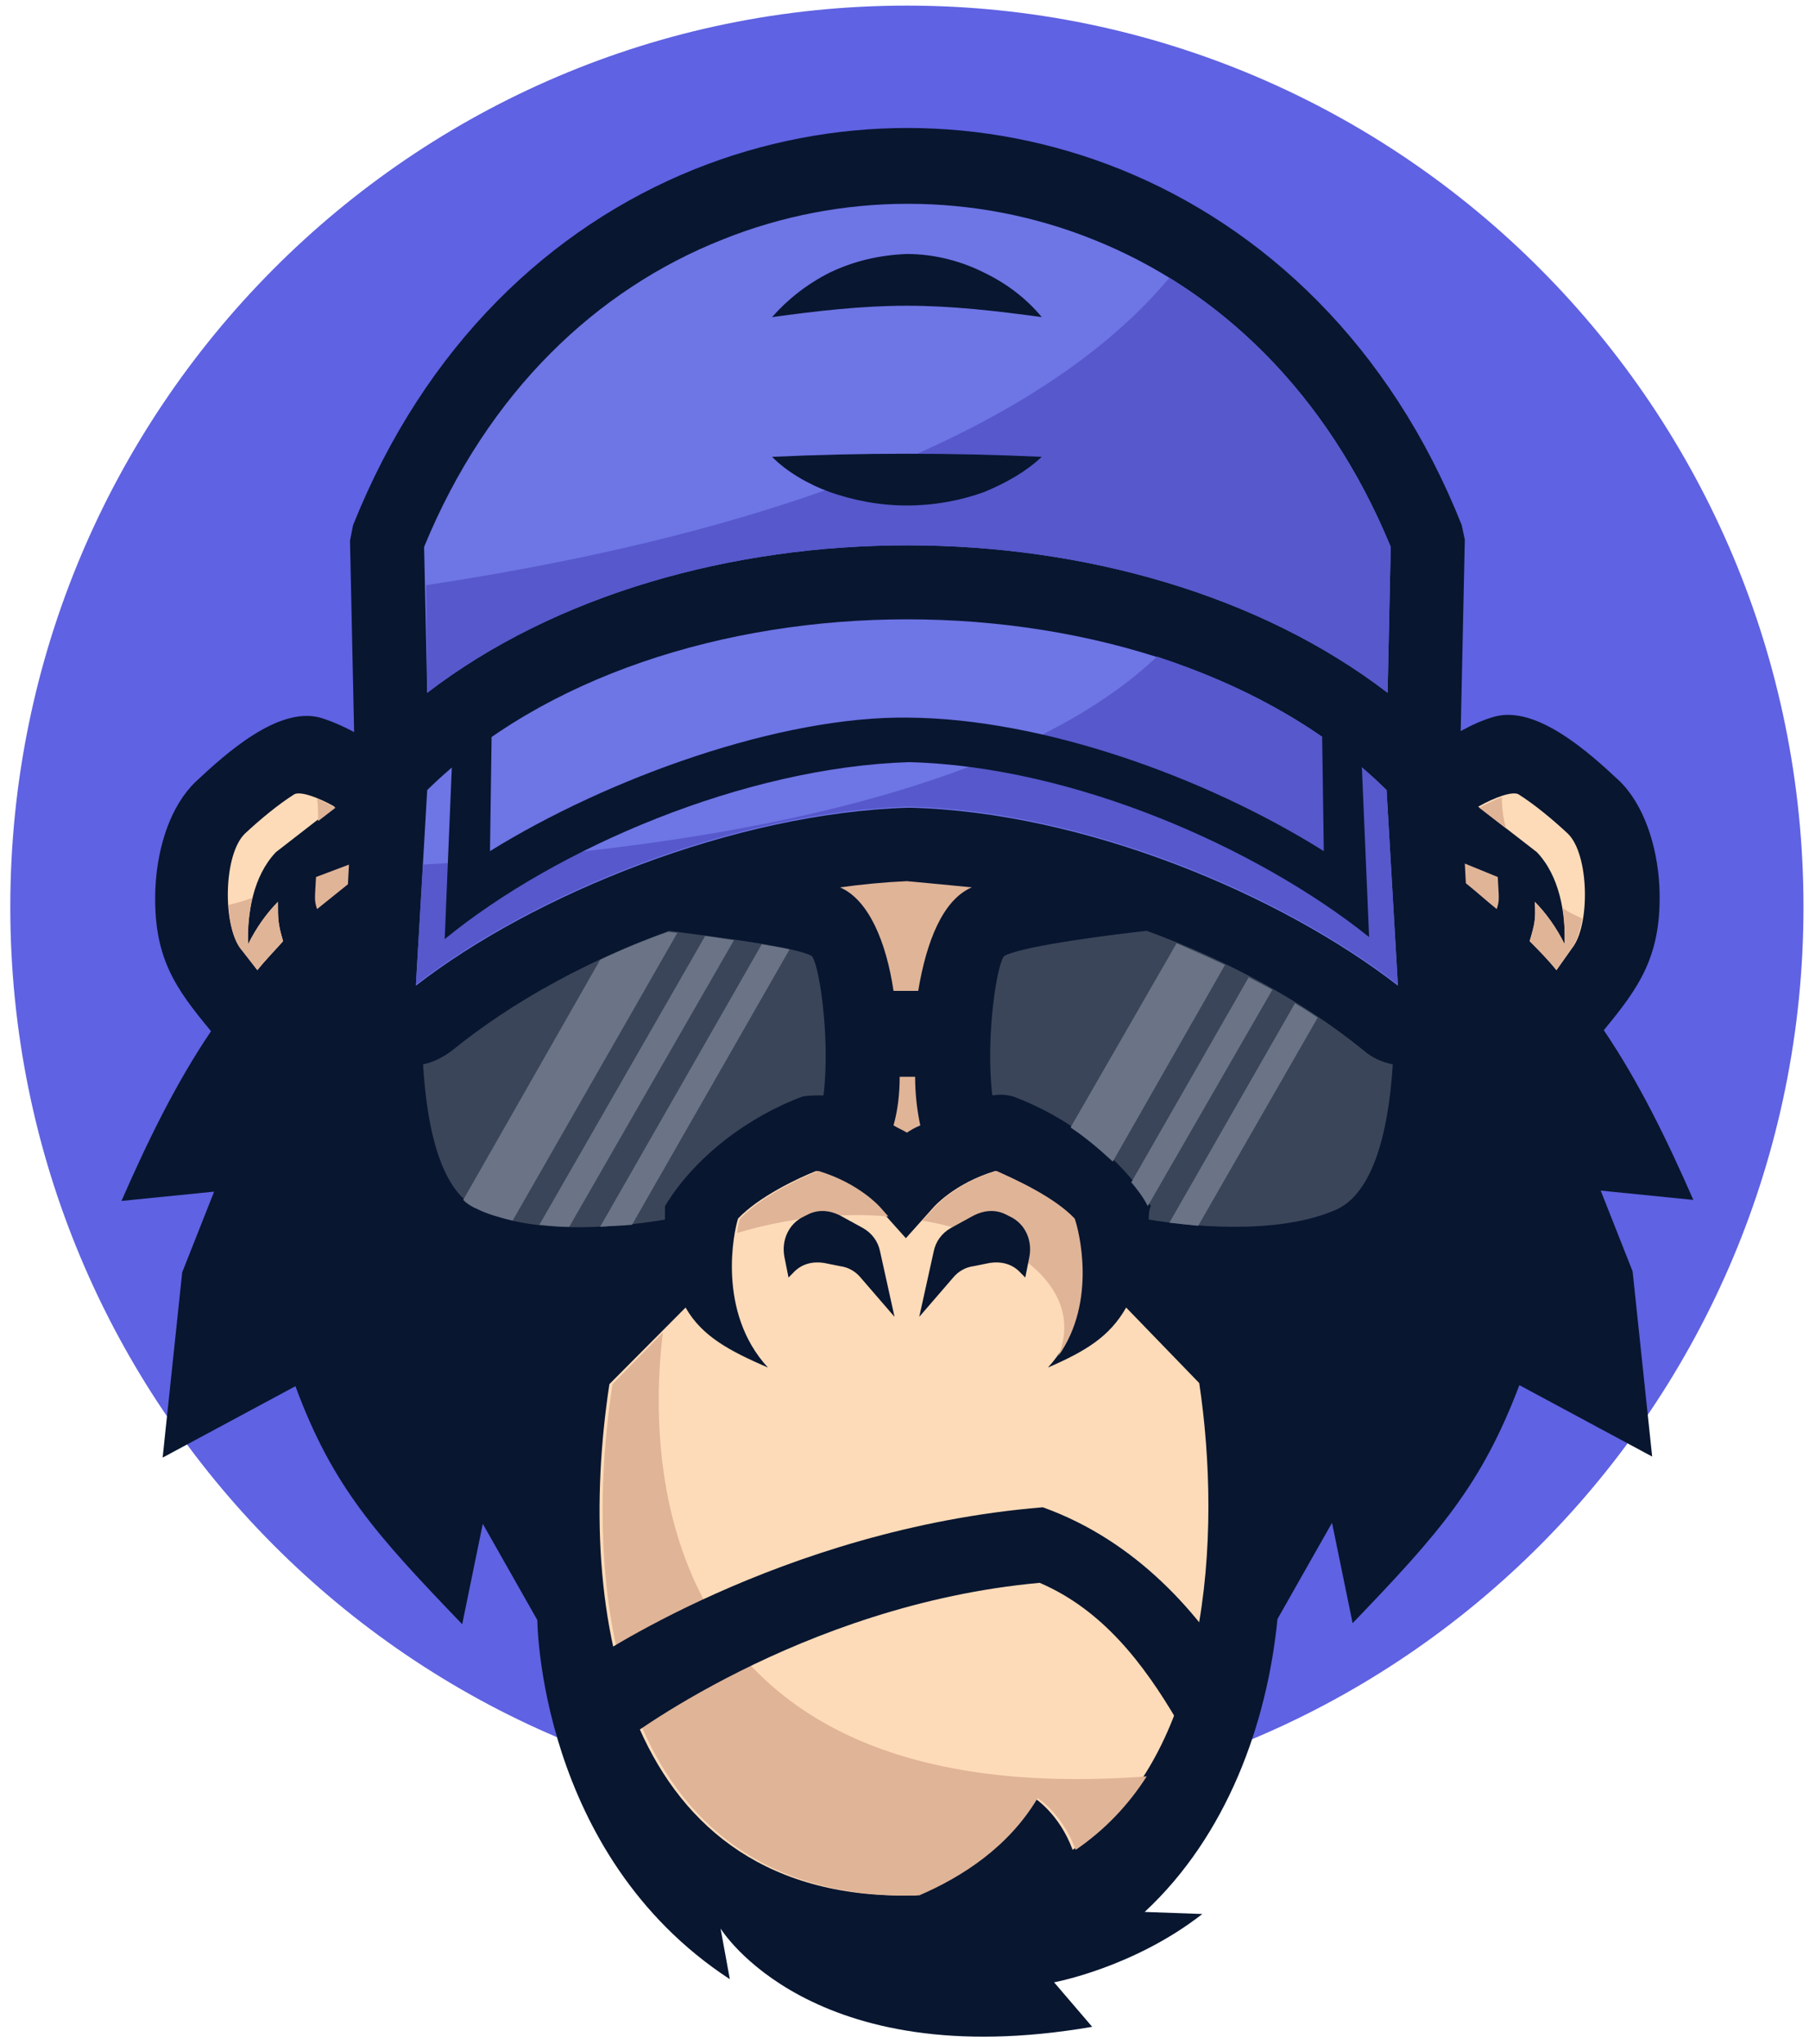 <svg width="139" height="157" viewBox="0 0 139 157" fill="none" xmlns="http://www.w3.org/2000/svg">
<path d="M69.684 138.92C107.732 138.92 138.576 107.918 138.576 69.675C138.576 31.433 107.732 0.431 69.684 0.431C31.635 0.431 0.791 31.433 0.791 69.675C0.791 107.918 31.635 138.92 69.684 138.92Z" fill="#5F62E2"/>
<path d="M98.158 124.371L102.35 116.978L103.932 124.689C110.576 117.773 113.819 114.116 116.746 106.404L126.949 111.89L125.446 97.659L122.994 91.458L130.113 92.174C128.057 87.483 125.921 83.111 123.232 79.136C125.921 75.876 127.74 73.412 127.503 68.085C127.345 64.985 126.316 61.805 124.418 59.976C122.124 57.83 118.09 54.173 114.847 55.047C113.977 55.286 113.107 55.683 112.237 56.16L112.554 41.453L112.316 40.34C106.859 26.586 97.13 17.444 86.056 12.992C75.537 8.778 63.91 8.778 53.39 12.992C42.316 17.444 32.667 26.507 27.13 40.34L26.893 41.532L27.209 56.24C26.339 55.763 25.39 55.365 24.599 55.127C21.356 54.252 17.322 57.909 15.028 60.056C13.13 61.884 12.102 64.985 11.944 68.165C11.706 73.571 13.525 75.956 16.215 79.215C13.525 83.19 11.39 87.563 9.333 92.253L16.452 91.538L14 97.739L12.497 111.969L22.701 106.484C25.548 114.195 28.87 117.852 35.514 124.769L37.096 117.057L41.288 124.451C41.288 124.451 41.367 142.418 56.079 152.037L55.367 148.142C55.367 148.142 62.249 159.431 83.921 155.694L80.994 152.276C80.994 152.276 87.085 151.163 92.384 147.029L87.955 146.87C94.282 140.987 97.367 132.401 98.158 124.371Z" fill="#081630"/>
<path d="M106.542 60.692C88.825 43.202 50.621 43.202 32.825 60.692L31.955 75.718C40.972 68.722 56.395 62.441 69.842 62.044C83.288 62.361 98.395 68.722 107.412 75.718L106.542 60.692Z" fill="#6E75E5"/>
<path d="M106.542 60.692C101.876 56.081 95.706 52.663 88.904 50.437C82.497 56.558 67.548 64.428 32.508 66.416L31.955 75.638C40.972 68.642 56.395 62.361 69.842 61.964C83.288 62.282 98.395 68.642 107.412 75.638L106.542 60.692Z" fill="#5658CB"/>
<path d="M104.565 57.114C103.616 56.16 102.588 55.206 101.559 54.332L101.718 65.382C92.463 59.579 79.966 55.206 69.842 55.127C60.034 54.968 46.746 59.738 37.65 65.382L37.808 54.093C36.78 54.968 35.752 55.843 34.802 56.876L34.17 72.14C42.712 65.144 57.187 58.943 69.842 58.545C82.497 58.864 96.655 65.144 105.198 71.981L104.565 57.114Z" fill="#081630"/>
<path d="M32.825 53.219C52.52 38.114 86.927 38.114 106.622 53.219L106.859 42.01C101.955 30.084 93.571 22.214 84 18.398C74.904 14.741 64.621 14.741 55.526 18.398C45.876 22.214 37.492 30.084 32.588 42.01L32.825 53.219Z" fill="#6E75E5"/>
<path d="M32.825 53.219C52.52 38.114 86.927 38.114 106.622 53.219L106.859 42.009C102.983 32.628 96.972 25.712 89.853 21.339C82.893 29.687 67.39 39.704 32.746 44.951L32.825 53.219Z" fill="#5658CB"/>
<path d="M86.531 100.442C85.266 102.668 83.446 103.781 80.52 105.053C84.475 100.76 82.814 94.559 82.497 93.605C80.915 91.936 77.91 90.584 76.486 89.948C73.322 90.902 71.74 92.731 71.74 92.731L69.605 95.115L67.469 92.731C67.469 92.731 65.887 90.902 62.723 89.948C61.3 90.504 58.294 91.936 56.712 93.605C56.396 94.559 55.051 100.76 59.006 105.053C56.079 103.781 53.944 102.668 52.678 100.442L46.825 106.325C44.136 123.974 47.853 146.234 70.396 145.598C73.718 144.167 77.277 141.861 79.492 138.125C79.492 138.125 81.39 139.317 82.418 142.1C93.017 135.024 93.887 117.852 92.147 106.245L86.531 100.442Z" fill="#FEDBB8"/>
<path d="M81.311 104.178C84.316 99.965 82.893 94.48 82.576 93.605C80.994 91.936 77.989 90.584 76.565 89.948C73.401 90.902 71.819 92.731 71.819 92.731L70.87 93.764C78.384 95.036 83.367 99.249 81.311 104.178ZM68.26 93.446L67.627 92.731C67.627 92.731 66.045 90.902 62.881 89.948C61.458 90.504 58.452 91.936 56.87 93.605C56.791 93.764 56.712 94.162 56.633 94.718C60.588 93.525 64.621 93.128 68.26 93.446Z" fill="#E0B497"/>
<path d="M50.938 102.35L47.062 106.325C44.373 123.974 48.09 146.234 70.633 145.598C73.955 144.167 77.514 141.861 79.729 138.125C79.729 138.125 81.627 139.317 82.656 142.1C84.87 140.589 86.689 138.681 88.113 136.455C48.961 139.397 49.91 110.538 50.938 102.35Z" fill="#E0B497"/>
<path d="M51.096 93.684C51.096 93.366 51.096 92.969 51.096 92.651C53.39 88.835 57.582 85.734 61.695 84.224C62.17 84.144 62.723 84.144 63.277 84.144C63.831 79.613 62.881 73.65 62.328 73.412C60.746 72.617 53.627 71.822 51.413 71.504C45.085 73.809 39.311 76.989 34.802 80.646C34.09 81.203 33.3 81.6 32.508 81.759C32.746 85.655 33.537 91.379 36.78 92.889C41.209 95.036 48.328 94.161 51.096 93.684Z" fill="#3A4559"/>
<path d="M52.045 71.663L51.333 71.584C49.514 72.219 47.774 72.935 46.113 73.73L35.593 92.174C35.91 92.492 36.305 92.731 36.701 92.889C37.492 93.287 38.441 93.525 39.39 93.764L52.045 71.663Z" fill="#6A7486"/>
<path d="M56.396 72.219C55.684 72.14 54.893 71.981 54.181 71.901L41.446 94.082C42.237 94.161 42.949 94.241 43.74 94.241L56.396 72.219Z" fill="#6A7486"/>
<path d="M60.667 72.935C60.034 72.776 59.322 72.696 58.531 72.537L46.113 94.241C46.983 94.161 47.853 94.161 48.565 94.082L60.667 72.935Z" fill="#6A7486"/>
<path d="M21.751 72.299C21.356 70.947 21.356 70.629 21.356 69.278C20.486 70.152 19.695 71.265 19.062 72.537C18.983 70.152 19.458 67.29 21.198 65.462L25.706 61.964C24.441 61.248 23.096 60.771 22.622 61.01C21.356 61.805 19.932 62.997 18.825 64.031C17.164 65.621 17.085 71.106 18.509 72.855L19.774 74.525C20.407 73.73 21.119 73.014 21.751 72.299Z" fill="#FEDBB8"/>
<path d="M21.751 72.299C21.356 70.947 21.356 70.629 21.356 69.278C20.486 70.152 19.695 71.265 19.062 72.537C18.983 71.424 19.141 70.152 19.378 68.96C18.825 69.198 18.192 69.357 17.559 69.516C17.638 70.947 17.955 72.299 18.588 73.014L19.774 74.525C20.407 73.73 21.119 73.014 21.751 72.299ZM24.441 63.077L25.785 62.043C25.311 61.805 24.836 61.566 24.362 61.328C24.441 61.884 24.441 62.441 24.441 63.077Z" fill="#E0B497"/>
<path d="M26.735 67.927L26.814 66.416L24.283 67.37C24.203 68.96 24.124 69.119 24.362 69.835C25.153 69.198 25.944 68.562 26.735 67.927Z" fill="#E0B497"/>
<path d="M70.316 82.713H69.13C69.13 84.065 68.972 85.337 68.655 86.45C69.051 86.688 69.446 86.847 69.684 87.006C69.921 86.847 70.316 86.609 70.712 86.45C70.475 85.337 70.316 84.065 70.316 82.713Z" fill="#E0B497"/>
<path d="M88.271 93.684C91.119 94.161 98.158 94.956 102.746 92.889C105.91 91.379 106.78 85.655 107.017 81.759C106.226 81.6 105.435 81.282 104.723 80.646C100.215 76.989 94.441 73.809 88.113 71.504C85.898 71.742 78.78 72.617 77.198 73.412C76.644 73.73 75.695 79.613 76.249 84.144C76.802 84.065 77.277 84.065 77.831 84.224C81.944 85.734 86.136 88.835 88.429 92.651C88.271 92.969 88.271 93.366 88.271 93.684Z" fill="#3A4559"/>
<path d="M94.124 74.127C92.938 73.571 91.672 73.014 90.407 72.458L82.26 86.609C83.446 87.404 84.475 88.278 85.503 89.233L94.124 74.127Z" fill="#6A7486"/>
<path d="M97.763 76.035C97.209 75.717 96.576 75.399 95.944 75.081L86.927 90.822C87.401 91.379 87.876 92.015 88.192 92.651L97.763 76.035Z" fill="#6A7486"/>
<path d="M89.853 93.923C90.486 94.002 91.277 94.082 92.068 94.161L101.243 78.182C100.689 77.784 100.136 77.466 99.503 77.069L89.853 93.923Z" fill="#6A7486"/>
<path d="M115.006 69.834C114.215 69.198 113.424 68.483 112.633 67.847L112.554 66.336L115.085 67.37C115.164 68.96 115.243 69.119 115.006 69.834Z" fill="#E0B497"/>
<path d="M119.593 74.525C118.961 73.73 118.249 73.014 117.537 72.299C117.932 70.947 118.011 70.629 117.932 69.278C118.802 70.152 119.593 71.265 120.226 72.537C120.305 70.152 119.831 67.29 118.091 65.462L113.582 61.964C114.848 61.248 116.192 60.771 116.667 61.01C117.932 61.805 119.356 62.997 120.463 64.031C122.124 65.621 122.203 71.106 120.78 72.855L119.593 74.525Z" fill="#FEDBB8"/>
<path d="M119.593 74.525C118.96 73.73 118.249 73.014 117.537 72.299C117.932 70.948 118.011 70.629 117.932 69.278C118.802 70.153 119.593 71.266 120.226 72.537C120.226 71.663 120.226 70.709 120.068 69.755C120.542 70.073 121.017 70.311 121.571 70.55C121.412 71.584 121.096 72.458 120.701 72.935L119.593 74.525ZM115.718 63.633L113.661 62.044C114.294 61.725 114.847 61.407 115.401 61.248C115.401 61.964 115.48 62.759 115.718 63.633Z" fill="#E0B497"/>
<path d="M69.684 67.688C67.944 67.767 66.283 67.927 64.543 68.165C66.757 69.119 68.102 72.379 68.656 76.115H70.554C71.186 72.299 72.452 69.119 74.667 68.165C73.085 68.006 71.424 67.847 69.684 67.688Z" fill="#E0B497"/>
<path d="M68.734 101.157L67.627 96.149C67.469 95.354 66.994 94.718 66.282 94.32L64.542 93.367C63.751 92.969 62.881 92.889 62.09 93.287L61.774 93.446C60.588 94.002 60.034 95.275 60.271 96.546L60.588 98.136L60.904 97.819C61.537 97.103 62.407 96.865 63.356 97.023L64.542 97.262C65.175 97.341 65.729 97.659 66.124 98.136L68.734 101.157ZM70.633 101.157L71.74 96.149C71.898 95.354 72.373 94.718 73.085 94.32L74.825 93.367C75.616 92.969 76.486 92.889 77.277 93.287L77.593 93.446C78.78 94.002 79.333 95.275 79.096 96.546L78.78 98.136L78.463 97.819C77.831 97.103 76.96 96.865 76.011 97.023L74.825 97.262C74.192 97.341 73.638 97.659 73.243 98.136L70.633 101.157Z" fill="#081630"/>
<path d="M45.006 127.79C45.085 127.79 59.876 117.455 80.124 115.785C87.243 118.329 92.305 123.974 95.39 129.38L90.486 132.242C87.876 127.79 84.712 123.656 79.887 121.589C61.458 123.258 47.616 133.911 47.616 133.991L45.006 127.79Z" fill="#081630"/>
<path d="M69.684 19.511C71.819 19.511 73.876 20.067 75.616 20.942C77.435 21.817 78.938 23.009 80.045 24.36C76.565 23.884 73.164 23.486 69.684 23.486C66.204 23.486 62.802 23.884 59.322 24.36C60.509 23.009 62.011 21.817 63.752 20.942C65.571 20.067 67.548 19.59 69.684 19.511ZM80.045 35.093C78.859 36.206 77.356 37.081 75.616 37.796C73.876 38.432 71.819 38.83 69.684 38.83C67.548 38.83 65.571 38.432 63.752 37.796C62.011 37.16 60.429 36.206 59.322 35.093C62.802 34.934 66.204 34.855 69.684 34.855C73.164 34.855 76.565 34.934 80.045 35.093Z" fill="#081630"/>
</svg>
